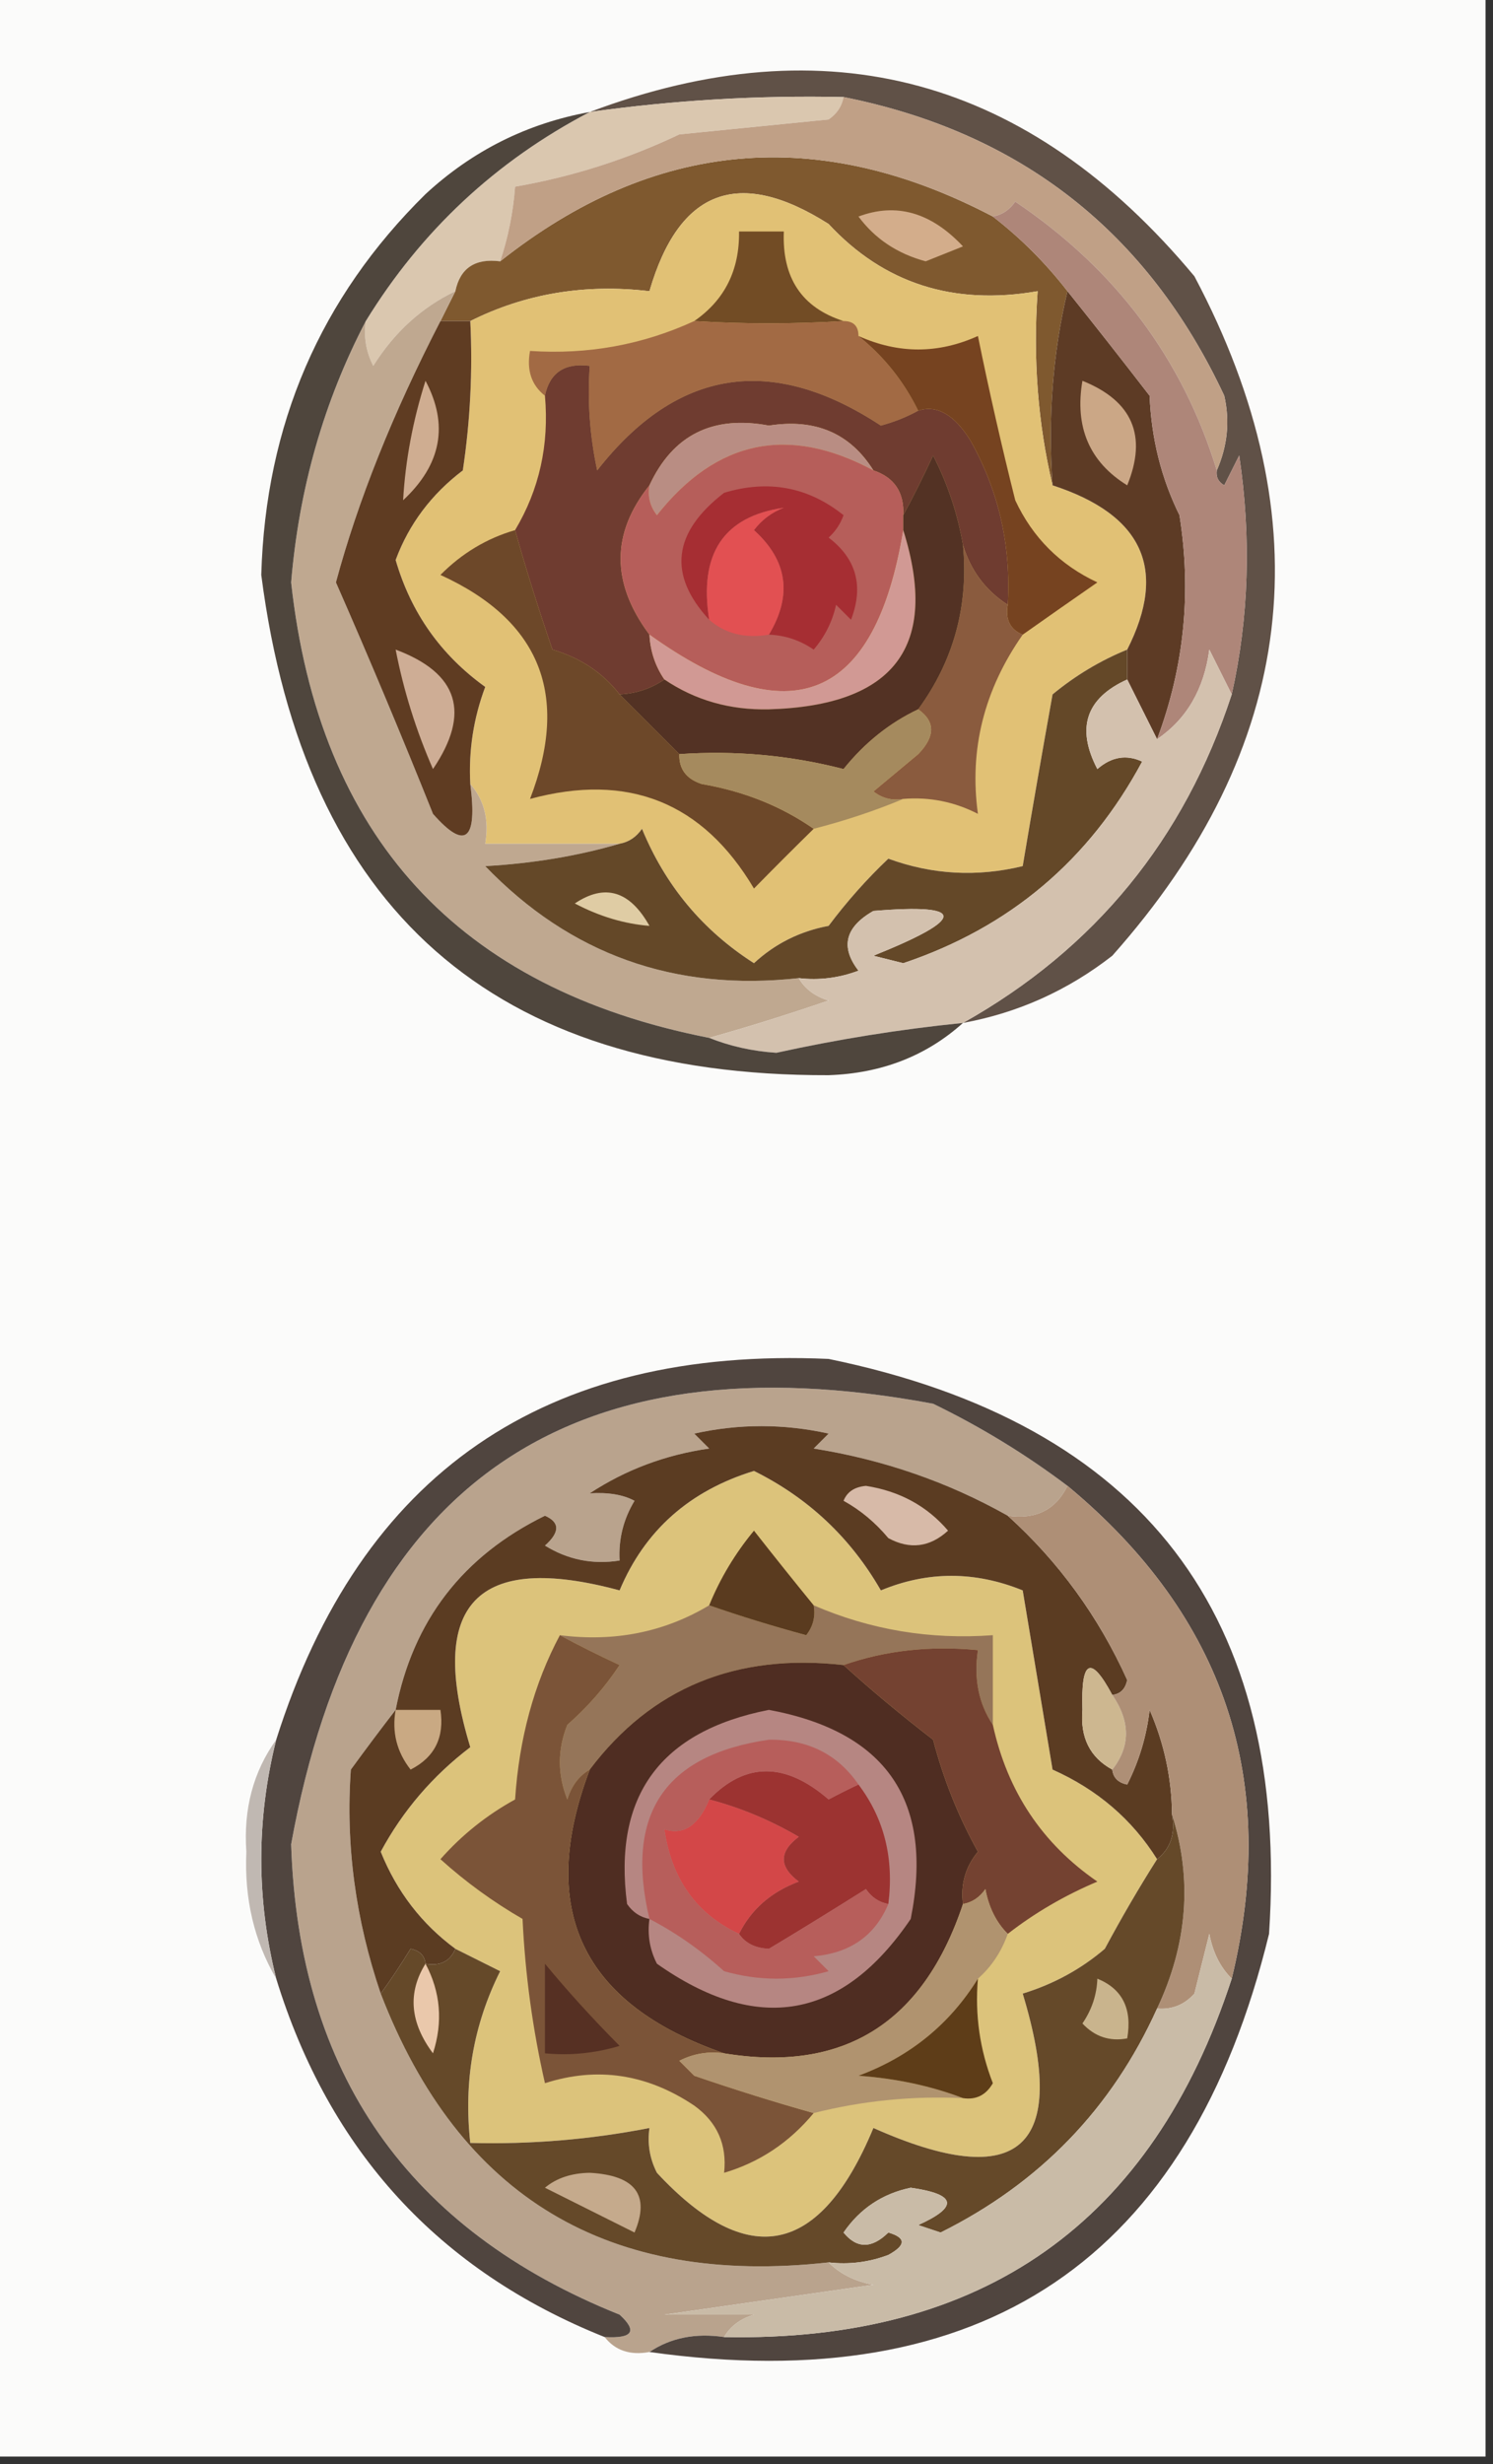 <?xml version="1.0" encoding="UTF-8"?>
<!DOCTYPE svg PUBLIC "-//W3C//DTD SVG 1.1//EN" "http://www.w3.org/Graphics/SVG/1.1/DTD/svg11.dtd">
<svg xmlns="http://www.w3.org/2000/svg" version="1.1" width="100px" height="165px" style="shape-rendering:geometricPrecision; text-rendering:geometricPrecision; image-rendering:optimizeQuality; fill-rule:evenodd; clip-rule:evenodd" xmlns:xlink="http://www.w3.org/1999/xlink">
<rect width="100%" height="100%" fill="#333333" stroke="none"/>
<g><path style="opacity:1" fill="#fbfbfa" d="M -0.5,-0.5 C 32.833,-0.5 66.167,-0.5 99.5,-0.5C 99.5,54.5 99.5,109.5 99.5,164.5C 66.167,164.5 32.833,164.5 -0.5,164.5C -0.5,109.5 -0.5,54.5 -0.5,-0.5 Z"/></g>
<g><path style="opacity:1" fill="#605147" d="M 64.5,68.5 C 73.323,63.544 79.323,56.211 82.5,46.5C 83.651,41.35 83.817,36.016 83,30.5C 82.667,31.167 82.333,31.833 82,32.5C 81.601,32.272 81.435,31.938 81.5,31.5C 82.218,29.863 82.385,28.197 82,26.5C 76.87,15.536 68.37,8.87 56.5,6.5C 50.797,6.375 45.13,6.708 39.5,7.5C 55.403,1.521 68.903,5.187 80,18.5C 88.704,34.922 86.871,50.088 74.5,64C 71.52,66.324 68.187,67.824 64.5,68.5 Z"/></g>
<g><path style="opacity:1" fill="#dac7af" d="M 56.5,6.5 C 56.389,7.117 56.056,7.617 55.5,8C 52.167,8.333 48.833,8.667 45.5,9C 41.979,10.674 38.313,11.84 34.5,12.5C 34.371,14.216 34.038,15.883 33.5,17.5C 31.821,17.285 30.821,17.952 30.5,19.5C 28.26,20.568 26.426,22.234 25,24.5C 24.517,23.552 24.351,22.552 24.5,21.5C 28.217,15.45 33.217,10.783 39.5,7.5C 45.13,6.708 50.797,6.375 56.5,6.5 Z"/></g>
<g><path style="opacity:1" fill="#7f592f" d="M 66.5,14.5 C 68.36,15.939 70.027,17.605 71.5,19.5C 70.515,23.634 70.182,27.968 70.5,32.5C 69.515,28.366 69.182,24.032 69.5,19.5C 63.861,20.48 59.194,18.98 55.5,15C 49.48,11.178 45.48,12.678 43.5,19.5C 39.187,18.991 35.187,19.657 31.5,21.5C 30.833,21.5 30.167,21.5 29.5,21.5C 29.833,20.833 30.167,20.167 30.5,19.5C 30.821,17.952 31.821,17.285 33.5,17.5C 43.781,9.353 54.781,8.353 66.5,14.5 Z"/></g>
<g><path style="opacity:1" fill="#e1c175" d="M 70.5,32.5 C 76.555,34.472 78.222,38.139 75.5,43.5C 73.695,44.237 72.029,45.237 70.5,46.5C 69.803,50.377 69.136,54.21 68.5,58C 65.438,58.742 62.438,58.575 59.5,57.5C 58.059,58.865 56.726,60.365 55.5,62C 53.579,62.36 51.912,63.194 50.5,64.5C 47.064,62.303 44.564,59.303 43,55.5C 42.617,56.056 42.117,56.389 41.5,56.5C 38.5,56.5 35.5,56.5 32.5,56.5C 32.768,54.901 32.434,53.568 31.5,52.5C 31.38,50.266 31.713,48.099 32.5,46C 29.52,43.854 27.52,41.021 26.5,37.5C 27.389,35.102 28.889,33.102 31,31.5C 31.498,28.183 31.665,24.85 31.5,21.5C 35.187,19.657 39.187,18.991 43.5,19.5C 45.48,12.678 49.48,11.178 55.5,15C 59.194,18.98 63.861,20.48 69.5,19.5C 69.182,24.032 69.515,28.366 70.5,32.5 Z"/></g>
<g><path style="opacity:1" fill="#724c25" d="M 56.5,21.5 C 53.137,21.703 49.804,21.703 46.5,21.5C 48.539,20.089 49.539,18.089 49.5,15.5C 50.5,15.5 51.5,15.5 52.5,15.5C 52.375,18.608 53.708,20.608 56.5,21.5 Z"/></g>
<g><path style="opacity:1" fill="#a26a44" d="M 46.5,21.5 C 49.804,21.703 53.137,21.703 56.5,21.5C 57.167,21.5 57.5,21.833 57.5,22.5C 59.193,23.853 60.526,25.52 61.5,27.5C 60.735,27.923 59.902,28.257 59,28.5C 51.67,23.682 45.337,24.682 40,31.5C 39.503,29.19 39.337,26.857 39.5,24.5C 37.821,24.285 36.821,24.952 36.5,26.5C 35.596,25.791 35.263,24.791 35.5,23.5C 39.372,23.758 43.039,23.091 46.5,21.5 Z"/></g>
<g><path style="opacity:1" fill="#c0a086" d="M 56.5,6.5 C 68.37,8.87 76.87,15.536 82,26.5C 82.385,28.197 82.218,29.863 81.5,31.5C 79.207,24.014 74.707,18.014 68,13.5C 67.617,14.056 67.117,14.389 66.5,14.5C 54.781,8.353 43.781,9.353 33.5,17.5C 34.038,15.883 34.371,14.216 34.5,12.5C 38.313,11.84 41.979,10.674 45.5,9C 48.833,8.667 52.167,8.333 55.5,8C 56.056,7.617 56.389,7.117 56.5,6.5 Z"/></g>
<g><path style="opacity:1" fill="#d3ad8b" d="M 57.5,14.5 C 60.029,13.551 62.362,14.218 64.5,16.5C 63.667,16.833 62.833,17.167 62,17.5C 60.107,16.992 58.607,15.992 57.5,14.5 Z"/></g>
<g><path style="opacity:1" fill="#6f3c30" d="M 61.5,27.5 C 62.75,27.093 63.917,27.759 65,29.5C 66.899,32.876 67.732,36.542 67.5,40.5C 66.022,39.553 65.022,38.219 64.5,36.5C 64.143,34.411 63.477,32.411 62.5,30.5C 61.828,31.949 61.161,33.282 60.5,34.5C 60.573,32.973 59.906,31.973 58.5,31.5C 56.944,29.012 54.611,28.012 51.5,28.5C 47.735,27.791 45.068,29.124 43.5,32.5C 40.925,35.718 40.925,39.051 43.5,42.5C 43.557,43.609 43.89,44.609 44.5,45.5C 43.609,46.11 42.609,46.443 41.5,46.5C 40.378,45.053 38.878,44.053 37,43.5C 36.057,40.749 35.224,38.083 34.5,35.5C 36.123,32.785 36.79,29.785 36.5,26.5C 36.821,24.952 37.821,24.285 39.5,24.5C 39.337,26.857 39.503,29.19 40,31.5C 45.337,24.682 51.67,23.682 59,28.5C 59.902,28.257 60.735,27.923 61.5,27.5 Z"/></g>
<g><path style="opacity:1" fill="#b98d83" d="M 58.5,31.5 C 52.827,28.447 47.994,29.447 44,34.5C 43.536,33.906 43.369,33.239 43.5,32.5C 45.068,29.124 47.735,27.791 51.5,28.5C 54.611,28.012 56.944,29.012 58.5,31.5 Z"/></g>
<g><path style="opacity:1" fill="#764320" d="M 57.5,22.5 C 60.173,23.703 62.84,23.703 65.5,22.5C 66.252,26.192 67.086,29.858 68,33.5C 69.167,36 71,37.833 73.5,39C 71.804,40.176 70.138,41.343 68.5,42.5C 67.662,42.158 67.328,41.492 67.5,40.5C 67.732,36.542 66.899,32.876 65,29.5C 63.917,27.759 62.75,27.093 61.5,27.5C 60.526,25.52 59.193,23.853 57.5,22.5 Z"/></g>
<g><path style="opacity:1" fill="#b65e5a" d="M 58.5,31.5 C 59.906,31.973 60.573,32.973 60.5,34.5C 60.5,34.833 60.5,35.167 60.5,35.5C 58.612,46.943 52.945,49.276 43.5,42.5C 40.925,39.051 40.925,35.718 43.5,32.5C 43.369,33.239 43.536,33.906 44,34.5C 47.994,29.447 52.827,28.447 58.5,31.5 Z"/></g>
<g><path style="opacity:1" fill="#bfa890" d="M 30.5,19.5 C 30.167,20.167 29.833,20.833 29.5,21.5C 26.308,27.69 23.975,33.524 22.5,39C 24.738,44.094 26.905,49.261 29,54.5C 31.159,56.956 31.992,56.29 31.5,52.5C 32.434,53.568 32.768,54.901 32.5,56.5C 35.5,56.5 38.5,56.5 41.5,56.5C 38.695,57.319 35.695,57.819 32.5,58C 38.195,63.916 45.195,66.416 53.5,65.5C 53.917,66.222 54.584,66.722 55.5,67C 52.749,67.943 50.083,68.776 47.5,69.5C 30.704,66.203 21.371,56.037 19.5,39C 20.025,32.716 21.692,26.883 24.5,21.5C 24.351,22.552 24.517,23.552 25,24.5C 26.426,22.234 28.26,20.568 30.5,19.5 Z"/></g>
<g><path style="opacity:1" fill="#5f3c22" d="M 29.5,21.5 C 30.167,21.5 30.833,21.5 31.5,21.5C 31.665,24.85 31.498,28.183 31,31.5C 28.889,33.102 27.389,35.102 26.5,37.5C 27.52,41.021 29.52,43.854 32.5,46C 31.713,48.099 31.38,50.266 31.5,52.5C 31.992,56.29 31.159,56.956 29,54.5C 26.905,49.261 24.738,44.094 22.5,39C 23.975,33.524 26.308,27.69 29.5,21.5 Z"/></g>
<g><path style="opacity:1" fill="#cfad91" d="M 28.5,25.5 C 30.064,28.445 29.564,31.112 27,33.5C 27.153,30.826 27.653,28.16 28.5,25.5 Z"/></g>
<g><path style="opacity:1" fill="#a62e33" d="M 51.5,42.5 C 53.084,39.864 52.751,37.53 50.5,35.5C 51.025,34.808 51.692,34.308 52.5,34C 48.468,34.58 46.801,37.08 47.5,41.5C 44.724,38.49 45.058,35.657 48.5,33C 51.466,32.105 54.133,32.605 56.5,34.5C 56.291,35.086 55.957,35.586 55.5,36C 57.363,37.418 57.863,39.251 57,41.5C 56.667,41.167 56.333,40.833 56,40.5C 55.751,41.624 55.251,42.624 54.5,43.5C 53.583,42.873 52.583,42.539 51.5,42.5 Z"/></g>
<g><path style="opacity:1" fill="#e25052" d="M 51.5,42.5 C 49.901,42.768 48.568,42.434 47.5,41.5C 46.801,37.08 48.468,34.58 52.5,34C 51.692,34.308 51.025,34.808 50.5,35.5C 52.751,37.53 53.084,39.864 51.5,42.5 Z"/></g>
<g><path style="opacity:1" fill="#5d3b25" d="M 71.5,19.5 C 73.314,21.764 75.147,24.098 77,26.5C 77.118,29.371 77.784,32.038 79,34.5C 79.818,39.651 79.318,44.651 77.5,49.5C 76.833,48.167 76.167,46.833 75.5,45.5C 75.5,44.833 75.5,44.167 75.5,43.5C 78.222,38.139 76.555,34.472 70.5,32.5C 70.182,27.968 70.515,23.634 71.5,19.5 Z"/></g>
<g><path style="opacity:1" fill="#cba786" d="M 72.5,25.5 C 75.855,26.848 76.855,29.181 75.5,32.5C 72.971,30.938 71.971,28.604 72.5,25.5 Z"/></g>
<g><path style="opacity:1" fill="#ae8679" d="M 81.5,31.5 C 81.435,31.938 81.601,32.272 82,32.5C 82.333,31.833 82.667,31.167 83,30.5C 83.817,36.016 83.651,41.35 82.5,46.5C 82.013,45.527 81.513,44.527 81,43.5C 80.647,46.153 79.48,48.153 77.5,49.5C 79.318,44.651 79.818,39.651 79,34.5C 77.784,32.038 77.118,29.371 77,26.5C 75.147,24.098 73.314,21.764 71.5,19.5C 70.027,17.605 68.36,15.939 66.5,14.5C 67.117,14.389 67.617,14.056 68,13.5C 74.707,18.014 79.207,24.014 81.5,31.5 Z"/></g>
<g><path style="opacity:1" fill="#8a5b3e" d="M 64.5,36.5 C 65.022,38.219 66.022,39.553 67.5,40.5C 67.328,41.492 67.662,42.158 68.5,42.5C 65.909,46.198 64.909,50.198 65.5,54.5C 63.929,53.691 62.262,53.357 60.5,53.5C 59.761,53.631 59.094,53.464 58.5,53C 59.5,52.167 60.5,51.333 61.5,50.5C 62.653,49.313 62.653,48.313 61.5,47.5C 63.88,44.238 64.88,40.571 64.5,36.5 Z"/></g>
<g><path style="opacity:1" fill="#d19994" d="M 60.5,35.5 C 62.93,43.254 59.93,47.254 51.5,47.5C 48.891,47.559 46.557,46.892 44.5,45.5C 43.89,44.609 43.557,43.609 43.5,42.5C 52.945,49.276 58.612,46.943 60.5,35.5 Z"/></g>
<g><path style="opacity:1" fill="#cead95" d="M 26.5,43.5 C 30.71,45.075 31.544,47.742 29,51.5C 27.864,48.904 27.031,46.237 26.5,43.5 Z"/></g>
<g><path style="opacity:1" fill="#6d4829" d="M 34.5,35.5 C 35.224,38.083 36.057,40.749 37,43.5C 38.878,44.053 40.378,45.053 41.5,46.5C 42.833,47.833 44.167,49.167 45.5,50.5C 45.47,51.497 45.97,52.164 47,52.5C 49.819,52.982 52.319,53.982 54.5,55.5C 53.173,56.8 51.84,58.133 50.5,59.5C 47.074,53.721 42.074,51.721 35.5,53.5C 38.186,46.55 36.186,41.55 29.5,38.5C 30.94,37.048 32.606,36.048 34.5,35.5 Z"/></g>
<g><path style="opacity:1" fill="#533224" d="M 64.5,36.5 C 64.88,40.571 63.88,44.238 61.5,47.5C 59.583,48.406 57.917,49.739 56.5,51.5C 52.906,50.574 49.24,50.241 45.5,50.5C 44.167,49.167 42.833,47.833 41.5,46.5C 42.609,46.443 43.609,46.11 44.5,45.5C 46.557,46.892 48.891,47.559 51.5,47.5C 59.93,47.254 62.93,43.254 60.5,35.5C 60.5,35.167 60.5,34.833 60.5,34.5C 61.161,33.282 61.828,31.949 62.5,30.5C 63.477,32.411 64.143,34.411 64.5,36.5 Z"/></g>
<g><path style="opacity:1" fill="#a58a5e" d="M 61.5,47.5 C 62.653,48.313 62.653,49.313 61.5,50.5C 60.5,51.333 59.5,52.167 58.5,53C 59.094,53.464 59.761,53.631 60.5,53.5C 58.626,54.285 56.626,54.952 54.5,55.5C 52.319,53.982 49.819,52.982 47,52.5C 45.97,52.164 45.47,51.497 45.5,50.5C 49.24,50.241 52.906,50.574 56.5,51.5C 57.917,49.739 59.583,48.406 61.5,47.5 Z"/></g>
<g><path style="opacity:1" fill="#644828" d="M 75.5,43.5 C 75.5,44.167 75.5,44.833 75.5,45.5C 72.733,46.754 72.067,48.754 73.5,51.5C 74.451,50.674 75.451,50.508 76.5,51C 72.953,57.608 67.62,62.108 60.5,64.5C 59.833,64.333 59.167,64.167 58.5,64C 64.754,61.488 64.754,60.488 58.5,61C 56.606,62.079 56.273,63.413 57.5,65C 56.207,65.49 54.873,65.657 53.5,65.5C 45.195,66.416 38.195,63.916 32.5,58C 35.695,57.819 38.695,57.319 41.5,56.5C 42.117,56.389 42.617,56.056 43,55.5C 44.564,59.303 47.064,62.303 50.5,64.5C 51.912,63.194 53.579,62.36 55.5,62C 56.726,60.365 58.059,58.865 59.5,57.5C 62.438,58.575 65.438,58.742 68.5,58C 69.136,54.21 69.803,50.377 70.5,46.5C 72.029,45.237 73.695,44.237 75.5,43.5 Z"/></g>
<g><path style="opacity:1" fill="#dfcca4" d="M 38.5,60.5 C 40.515,59.148 42.182,59.648 43.5,62C 41.811,61.866 40.144,61.366 38.5,60.5 Z"/></g>
<g><path style="opacity:1" fill="#d3c1ae" d="M 82.5,46.5 C 79.323,56.211 73.323,63.544 64.5,68.5C 60.304,68.923 56.137,69.59 52,70.5C 50.408,70.395 48.908,70.061 47.5,69.5C 50.083,68.776 52.749,67.943 55.5,67C 54.584,66.722 53.917,66.222 53.5,65.5C 54.873,65.657 56.207,65.49 57.5,65C 56.273,63.413 56.606,62.079 58.5,61C 64.754,60.488 64.754,61.488 58.5,64C 59.167,64.167 59.833,64.333 60.5,64.5C 67.62,62.108 72.953,57.608 76.5,51C 75.451,50.508 74.451,50.674 73.5,51.5C 72.067,48.754 72.733,46.754 75.5,45.5C 76.167,46.833 76.833,48.167 77.5,49.5C 79.48,48.153 80.647,46.153 81,43.5C 81.513,44.527 82.013,45.527 82.5,46.5 Z"/></g>
<g><path style="opacity:1" fill="#4f463d" d="M 39.5,7.5 C 33.217,10.783 28.217,15.45 24.5,21.5C 21.692,26.883 20.025,32.716 19.5,39C 21.371,56.037 30.704,66.203 47.5,69.5C 48.908,70.061 50.408,70.395 52,70.5C 56.137,69.59 60.304,68.923 64.5,68.5C 62.042,70.713 59.042,71.879 55.5,72C 33.056,72.062 20.389,60.895 17.5,38.5C 17.784,28.442 21.451,19.942 28.5,13C 31.642,10.096 35.309,8.262 39.5,7.5 Z"/></g>
<g><path style="opacity:1" fill="#b9a38d" d="M 71.5,99.5 C 70.713,101.104 69.38,101.771 67.5,101.5C 63.501,99.244 59.167,97.744 54.5,97C 54.833,96.667 55.167,96.333 55.5,96C 52.5,95.333 49.5,95.333 46.5,96C 46.833,96.333 47.167,96.667 47.5,97C 44.578,97.417 41.911,98.417 39.5,100C 40.738,99.923 41.738,100.089 42.5,100.5C 41.754,101.736 41.421,103.07 41.5,104.5C 39.712,104.785 38.045,104.452 36.5,103.5C 37.506,102.604 37.506,101.938 36.5,101.5C 30.988,104.203 27.655,108.537 26.5,114.5C 25.521,115.765 24.521,117.099 23.5,118.5C 23.142,123.527 23.808,128.527 25.5,133.5C 30.76,147.139 40.76,153.139 55.5,151.5C 56.263,152.268 57.263,152.768 58.5,153C 53.833,153.667 49.167,154.333 44.5,155C 46.5,155 48.5,155 50.5,155C 49.584,155.278 48.917,155.778 48.5,156.5C 46.585,156.216 44.919,156.549 43.5,157.5C 42.209,157.737 41.209,157.404 40.5,156.5C 42.379,156.607 42.712,156.107 41.5,155C 27.331,149.323 19.998,138.823 19.5,123.5C 23.885,99.3 38.219,89.466 62.5,94C 65.711,95.561 68.711,97.395 71.5,99.5 Z"/></g>
<g><path style="opacity:1" fill="#50453f" d="M 43.5,157.5 C 44.919,156.549 46.585,156.216 48.5,156.5C 65.842,156.842 77.175,148.842 82.5,132.5C 85.712,119.249 82.046,108.249 71.5,99.5C 68.711,97.395 65.711,95.561 62.5,94C 38.219,89.466 23.885,99.3 19.5,123.5C 19.998,138.823 27.331,149.323 41.5,155C 42.712,156.107 42.379,156.607 40.5,156.5C 29.398,152.061 22.065,144.061 18.5,132.5C 17.167,127.167 17.167,121.833 18.5,116.5C 24.147,98.652 36.48,90.152 55.5,91C 76.571,95.336 86.404,108.169 85,129.5C 79.679,151.305 65.846,160.639 43.5,157.5 Z"/></g>
<g><path style="opacity:1" fill="#dcc37b" d="M 77.5,124.5 C 76.297,126.395 75.13,128.395 74,130.5C 72.4,131.866 70.567,132.866 68.5,133.5C 71.64,143.86 68.306,146.86 58.5,142.5C 54.941,151.068 50.107,152.068 44,145.5C 43.517,144.552 43.35,143.552 43.5,142.5C 39.548,143.272 35.548,143.605 31.5,143.5C 31.043,139.416 31.71,135.583 33.5,132C 32.473,131.487 31.473,130.987 30.5,130.5C 28.243,128.836 26.577,126.669 25.5,124C 26.98,121.251 28.98,118.917 31.5,117C 28.588,107.413 31.922,103.913 41.5,106.5C 43.181,102.492 46.181,99.826 50.5,98.5C 54.141,100.307 56.974,102.974 59,106.5C 62.135,105.201 65.301,105.201 68.5,106.5C 69.167,110.5 69.833,114.5 70.5,118.5C 73.493,119.833 75.827,121.833 77.5,124.5 Z"/></g>
<g><path style="opacity:1" fill="#5b3c22" d="M 67.5,101.5 C 70.915,104.588 73.582,108.255 75.5,112.5C 75.376,113.107 75.043,113.44 74.5,113.5C 73.058,110.8 72.392,111.134 72.5,114.5C 72.34,116.355 73.007,117.688 74.5,118.5C 74.56,119.043 74.893,119.376 75.5,119.5C 76.298,117.922 76.798,116.256 77,114.5C 77.977,116.74 78.477,119.073 78.5,121.5C 78.737,122.791 78.404,123.791 77.5,124.5C 75.827,121.833 73.493,119.833 70.5,118.5C 69.833,114.5 69.167,110.5 68.5,106.5C 65.301,105.201 62.135,105.201 59,106.5C 56.974,102.974 54.141,100.307 50.5,98.5C 46.181,99.826 43.181,102.492 41.5,106.5C 31.922,103.913 28.588,107.413 31.5,117C 28.98,118.917 26.98,121.251 25.5,124C 26.577,126.669 28.243,128.836 30.5,130.5C 30.158,131.338 29.492,131.672 28.5,131.5C 28.44,130.957 28.107,130.624 27.5,130.5C 26.824,131.602 26.158,132.602 25.5,133.5C 23.808,128.527 23.142,123.527 23.5,118.5C 24.521,117.099 25.521,115.765 26.5,114.5C 27.655,108.537 30.988,104.203 36.5,101.5C 37.506,101.938 37.506,102.604 36.5,103.5C 38.045,104.452 39.712,104.785 41.5,104.5C 41.421,103.07 41.754,101.736 42.5,100.5C 41.738,100.089 40.738,99.923 39.5,100C 41.911,98.417 44.578,97.417 47.5,97C 47.167,96.667 46.833,96.333 46.5,96C 49.5,95.333 52.5,95.333 55.5,96C 55.167,96.333 54.833,96.667 54.5,97C 59.167,97.744 63.501,99.244 67.5,101.5 Z"/></g>
<g><path style="opacity:1" fill="#957559" d="M 47.5,107.5 C 49.556,108.216 51.723,108.883 54,109.5C 54.464,108.906 54.631,108.239 54.5,107.5C 58.3,109.143 62.3,109.81 66.5,109.5C 66.5,111.5 66.5,113.5 66.5,115.5C 65.549,114.081 65.216,112.415 65.5,110.5C 62.287,110.19 59.287,110.523 56.5,111.5C 49.298,110.688 43.631,113.021 39.5,118.5C 38.778,118.918 38.278,119.584 38,120.5C 37.333,118.833 37.333,117.167 38,115.5C 39.353,114.315 40.52,112.981 41.5,111.5C 40.051,110.828 38.718,110.161 37.5,109.5C 41.162,109.966 44.495,109.299 47.5,107.5 Z"/></g>
<g><path style="opacity:1" fill="#5a3b1f" d="M 54.5,107.5 C 54.631,108.239 54.464,108.906 54,109.5C 51.723,108.883 49.556,108.216 47.5,107.5C 48.237,105.695 49.237,104.029 50.5,102.5C 51.835,104.201 53.168,105.868 54.5,107.5 Z"/></g>
<g><path style="opacity:1" fill="#d7baa8" d="M 56.5,100.5 C 56.735,99.903 57.235,99.57 58,99.5C 60.264,99.854 62.098,100.854 63.5,102.5C 62.277,103.614 60.944,103.781 59.5,103C 58.627,101.955 57.627,101.122 56.5,100.5 Z"/></g>
<g><path style="opacity:1" fill="#cdb790" d="M 74.5,113.5 C 75.72,115.284 75.72,116.95 74.5,118.5C 73.007,117.688 72.34,116.355 72.5,114.5C 72.392,111.134 73.058,110.8 74.5,113.5 Z"/></g>
<g><path style="opacity:1" fill="#c9a983" d="M 26.5,114.5 C 27.5,114.5 28.5,114.5 29.5,114.5C 29.778,116.346 29.111,117.68 27.5,118.5C 26.571,117.311 26.238,115.978 26.5,114.5 Z"/></g>
<g><path style="opacity:1" fill="#ae8f76" d="M 71.5,99.5 C 82.046,108.249 85.712,119.249 82.5,132.5C 81.732,131.737 81.232,130.737 81,129.5C 80.667,130.833 80.333,132.167 80,133.5C 79.329,134.252 78.496,134.586 77.5,134.5C 79.54,130.176 79.873,125.843 78.5,121.5C 78.477,119.073 77.977,116.74 77,114.5C 76.798,116.256 76.298,117.922 75.5,119.5C 74.893,119.376 74.56,119.043 74.5,118.5C 75.72,116.95 75.72,115.284 74.5,113.5C 75.043,113.44 75.376,113.107 75.5,112.5C 73.582,108.255 70.915,104.588 67.5,101.5C 69.38,101.771 70.713,101.104 71.5,99.5 Z"/></g>
<g><path style="opacity:1" fill="#4f2d22" d="M 56.5,111.5 C 58.328,113.161 60.328,114.828 62.5,116.5C 63.192,119.145 64.192,121.645 65.5,124C 64.663,125.011 64.33,126.178 64.5,127.5C 61.836,135.484 56.502,138.817 48.5,137.5C 38.958,134.192 35.958,127.859 39.5,118.5C 43.631,113.021 49.298,110.688 56.5,111.5 Z"/></g>
<g><path style="opacity:1" fill="#b68682" d="M 43.5,128.5 C 42.883,128.389 42.383,128.056 42,127.5C 41.052,120.268 44.219,115.934 51.5,114.5C 59.4,115.97 62.567,120.637 61,128.5C 56.415,135.252 50.748,136.252 44,131.5C 43.517,130.552 43.35,129.552 43.5,128.5 Z"/></g>
<g><path style="opacity:1" fill="#9c3331" d="M 57.5,119.5 C 59.223,121.78 59.889,124.447 59.5,127.5C 58.883,127.389 58.383,127.056 58,126.5C 55.481,128.082 53.314,129.415 51.5,130.5C 50.584,130.457 49.917,130.124 49.5,129.5C 50.316,127.856 51.65,126.69 53.5,126C 52.167,125 52.167,124 53.5,123C 51.58,121.878 49.58,121.044 47.5,120.5C 49.927,117.986 52.594,117.986 55.5,120.5C 56.184,120.137 56.85,119.804 57.5,119.5 Z"/></g>
<g><path style="opacity:1" fill="#c0b8b2" d="M 18.5,116.5 C 17.167,121.833 17.167,127.167 18.5,132.5C 17.027,129.983 16.36,127.15 16.5,124C 16.3,121.134 16.967,118.634 18.5,116.5 Z"/></g>
<g><path style="opacity:1" fill="#d34748" d="M 47.5,120.5 C 49.58,121.044 51.58,121.878 53.5,123C 52.167,124 52.167,125 53.5,126C 51.65,126.69 50.316,127.856 49.5,129.5C 46.649,128.172 44.982,125.839 44.5,122.5C 45.782,122.912 46.782,122.246 47.5,120.5 Z"/></g>
<g><path style="opacity:1" fill="#b75e5b" d="M 57.5,119.5 C 56.85,119.804 56.184,120.137 55.5,120.5C 52.594,117.986 49.927,117.986 47.5,120.5C 46.782,122.246 45.782,122.912 44.5,122.5C 44.982,125.839 46.649,128.172 49.5,129.5C 49.917,130.124 50.584,130.457 51.5,130.5C 53.314,129.415 55.481,128.082 58,126.5C 58.383,127.056 58.883,127.389 59.5,127.5C 58.602,129.627 56.936,130.794 54.5,131C 54.833,131.333 55.167,131.667 55.5,132C 53.167,132.667 50.833,132.667 48.5,132C 46.935,130.588 45.269,129.421 43.5,128.5C 41.838,121.51 44.505,117.51 51.5,116.5C 54.102,116.467 56.102,117.467 57.5,119.5 Z"/></g>
<g><path style="opacity:1" fill="#744231" d="M 66.5,115.5 C 67.474,119.959 69.807,123.459 73.5,126C 71.308,126.926 69.308,128.093 67.5,129.5C 66.732,128.737 66.232,127.737 66,126.5C 65.617,127.056 65.117,127.389 64.5,127.5C 64.33,126.178 64.663,125.011 65.5,124C 64.192,121.645 63.192,119.145 62.5,116.5C 60.328,114.828 58.328,113.161 56.5,111.5C 59.287,110.523 62.287,110.19 65.5,110.5C 65.216,112.415 65.549,114.081 66.5,115.5 Z"/></g>
<g><path style="opacity:1" fill="#7b5438" d="M 37.5,109.5 C 38.718,110.161 40.051,110.828 41.5,111.5C 40.52,112.981 39.353,114.315 38,115.5C 37.333,117.167 37.333,118.833 38,120.5C 38.278,119.584 38.778,118.918 39.5,118.5C 35.958,127.859 38.958,134.192 48.5,137.5C 47.448,137.351 46.448,137.517 45.5,138C 45.833,138.333 46.167,138.667 46.5,139C 49.251,139.943 51.917,140.776 54.5,141.5C 52.873,143.464 50.873,144.797 48.5,145.5C 48.703,143.61 48.037,142.11 46.5,141C 43.333,138.876 40,138.376 36.5,139.5C 35.675,135.878 35.175,132.211 35,128.5C 33.027,127.36 31.193,126.027 29.5,124.5C 30.933,122.878 32.599,121.545 34.5,120.5C 34.773,116.405 35.773,112.738 37.5,109.5 Z"/></g>
<g><path style="opacity:1" fill="#b0936f" d="M 67.5,129.5 C 67.068,130.71 66.401,131.71 65.5,132.5C 63.605,135.557 60.938,137.723 57.5,139C 60.036,139.186 62.369,139.686 64.5,140.5C 61.098,140.342 57.764,140.676 54.5,141.5C 51.917,140.776 49.251,139.943 46.5,139C 46.167,138.667 45.833,138.333 45.5,138C 46.448,137.517 47.448,137.351 48.5,137.5C 56.502,138.817 61.836,135.484 64.5,127.5C 65.117,127.389 65.617,127.056 66,126.5C 66.232,127.737 66.732,128.737 67.5,129.5 Z"/></g>
<g><path style="opacity:1" fill="#654929" d="M 78.5,121.5 C 79.873,125.843 79.54,130.176 77.5,134.5C 74.474,141.196 69.641,146.196 63,149.5C 62.5,149.333 62,149.167 61.5,149C 64.23,147.768 64.063,146.935 61,146.5C 59.101,146.898 57.601,147.898 56.5,149.5C 57.391,150.59 58.391,150.59 59.5,149.5C 60.696,149.846 60.696,150.346 59.5,151C 58.207,151.49 56.873,151.657 55.5,151.5C 40.76,153.139 30.76,147.139 25.5,133.5C 26.158,132.602 26.824,131.602 27.5,130.5C 28.107,130.624 28.44,130.957 28.5,131.5C 29.492,131.672 30.158,131.338 30.5,130.5C 31.473,130.987 32.473,131.487 33.5,132C 31.71,135.583 31.043,139.416 31.5,143.5C 35.548,143.605 39.548,143.272 43.5,142.5C 43.35,143.552 43.517,144.552 44,145.5C 50.107,152.068 54.941,151.068 58.5,142.5C 68.306,146.86 71.64,143.86 68.5,133.5C 70.567,132.866 72.4,131.866 74,130.5C 75.13,128.395 76.297,126.395 77.5,124.5C 78.404,123.791 78.737,122.791 78.5,121.5 Z"/></g>
<g><path style="opacity:1" fill="#5e3d18" d="M 65.5,132.5 C 65.292,134.92 65.626,137.253 66.5,139.5C 66.043,140.298 65.376,140.631 64.5,140.5C 62.369,139.686 60.036,139.186 57.5,139C 60.938,137.723 63.605,135.557 65.5,132.5 Z"/></g>
<g><path style="opacity:1" fill="#c9b48d" d="M 73.5,132.5 C 75.177,133.183 75.843,134.517 75.5,136.5C 74.325,136.719 73.325,136.386 72.5,135.5C 73.127,134.583 73.461,133.583 73.5,132.5 Z"/></g>
<g><path style="opacity:1" fill="#eac8ab" d="M 28.5,131.5 C 29.511,133.402 29.678,135.402 29,137.5C 27.458,135.435 27.291,133.435 28.5,131.5 Z"/></g>
<g><path style="opacity:1" fill="#563023" d="M 36.5,131.5 C 38.033,133.355 39.7,135.188 41.5,137C 39.866,137.494 38.199,137.66 36.5,137.5C 36.5,135.5 36.5,133.5 36.5,131.5 Z"/></g>
<g><path style="opacity:1" fill="#c5aa8c" d="M 36.5,146.5 C 37.274,145.853 38.274,145.52 39.5,145.5C 42.559,145.667 43.559,147.001 42.5,149.5C 40.473,148.487 38.473,147.487 36.5,146.5 Z"/></g>
<g><path style="opacity:1" fill="#c9bba7" d="M 82.5,132.5 C 77.175,148.842 65.842,156.842 48.5,156.5C 48.917,155.778 49.584,155.278 50.5,155C 48.5,155 46.5,155 44.5,155C 49.167,154.333 53.833,153.667 58.5,153C 57.263,152.768 56.263,152.268 55.5,151.5C 56.873,151.657 58.207,151.49 59.5,151C 60.696,150.346 60.696,149.846 59.5,149.5C 58.391,150.59 57.391,150.59 56.5,149.5C 57.601,147.898 59.101,146.898 61,146.5C 64.063,146.935 64.23,147.768 61.5,149C 62,149.167 62.5,149.333 63,149.5C 69.641,146.196 74.474,141.196 77.5,134.5C 78.496,134.586 79.329,134.252 80,133.5C 80.333,132.167 80.667,130.833 81,129.5C 81.232,130.737 81.732,131.737 82.5,132.5 Z"/></g>
</svg>
